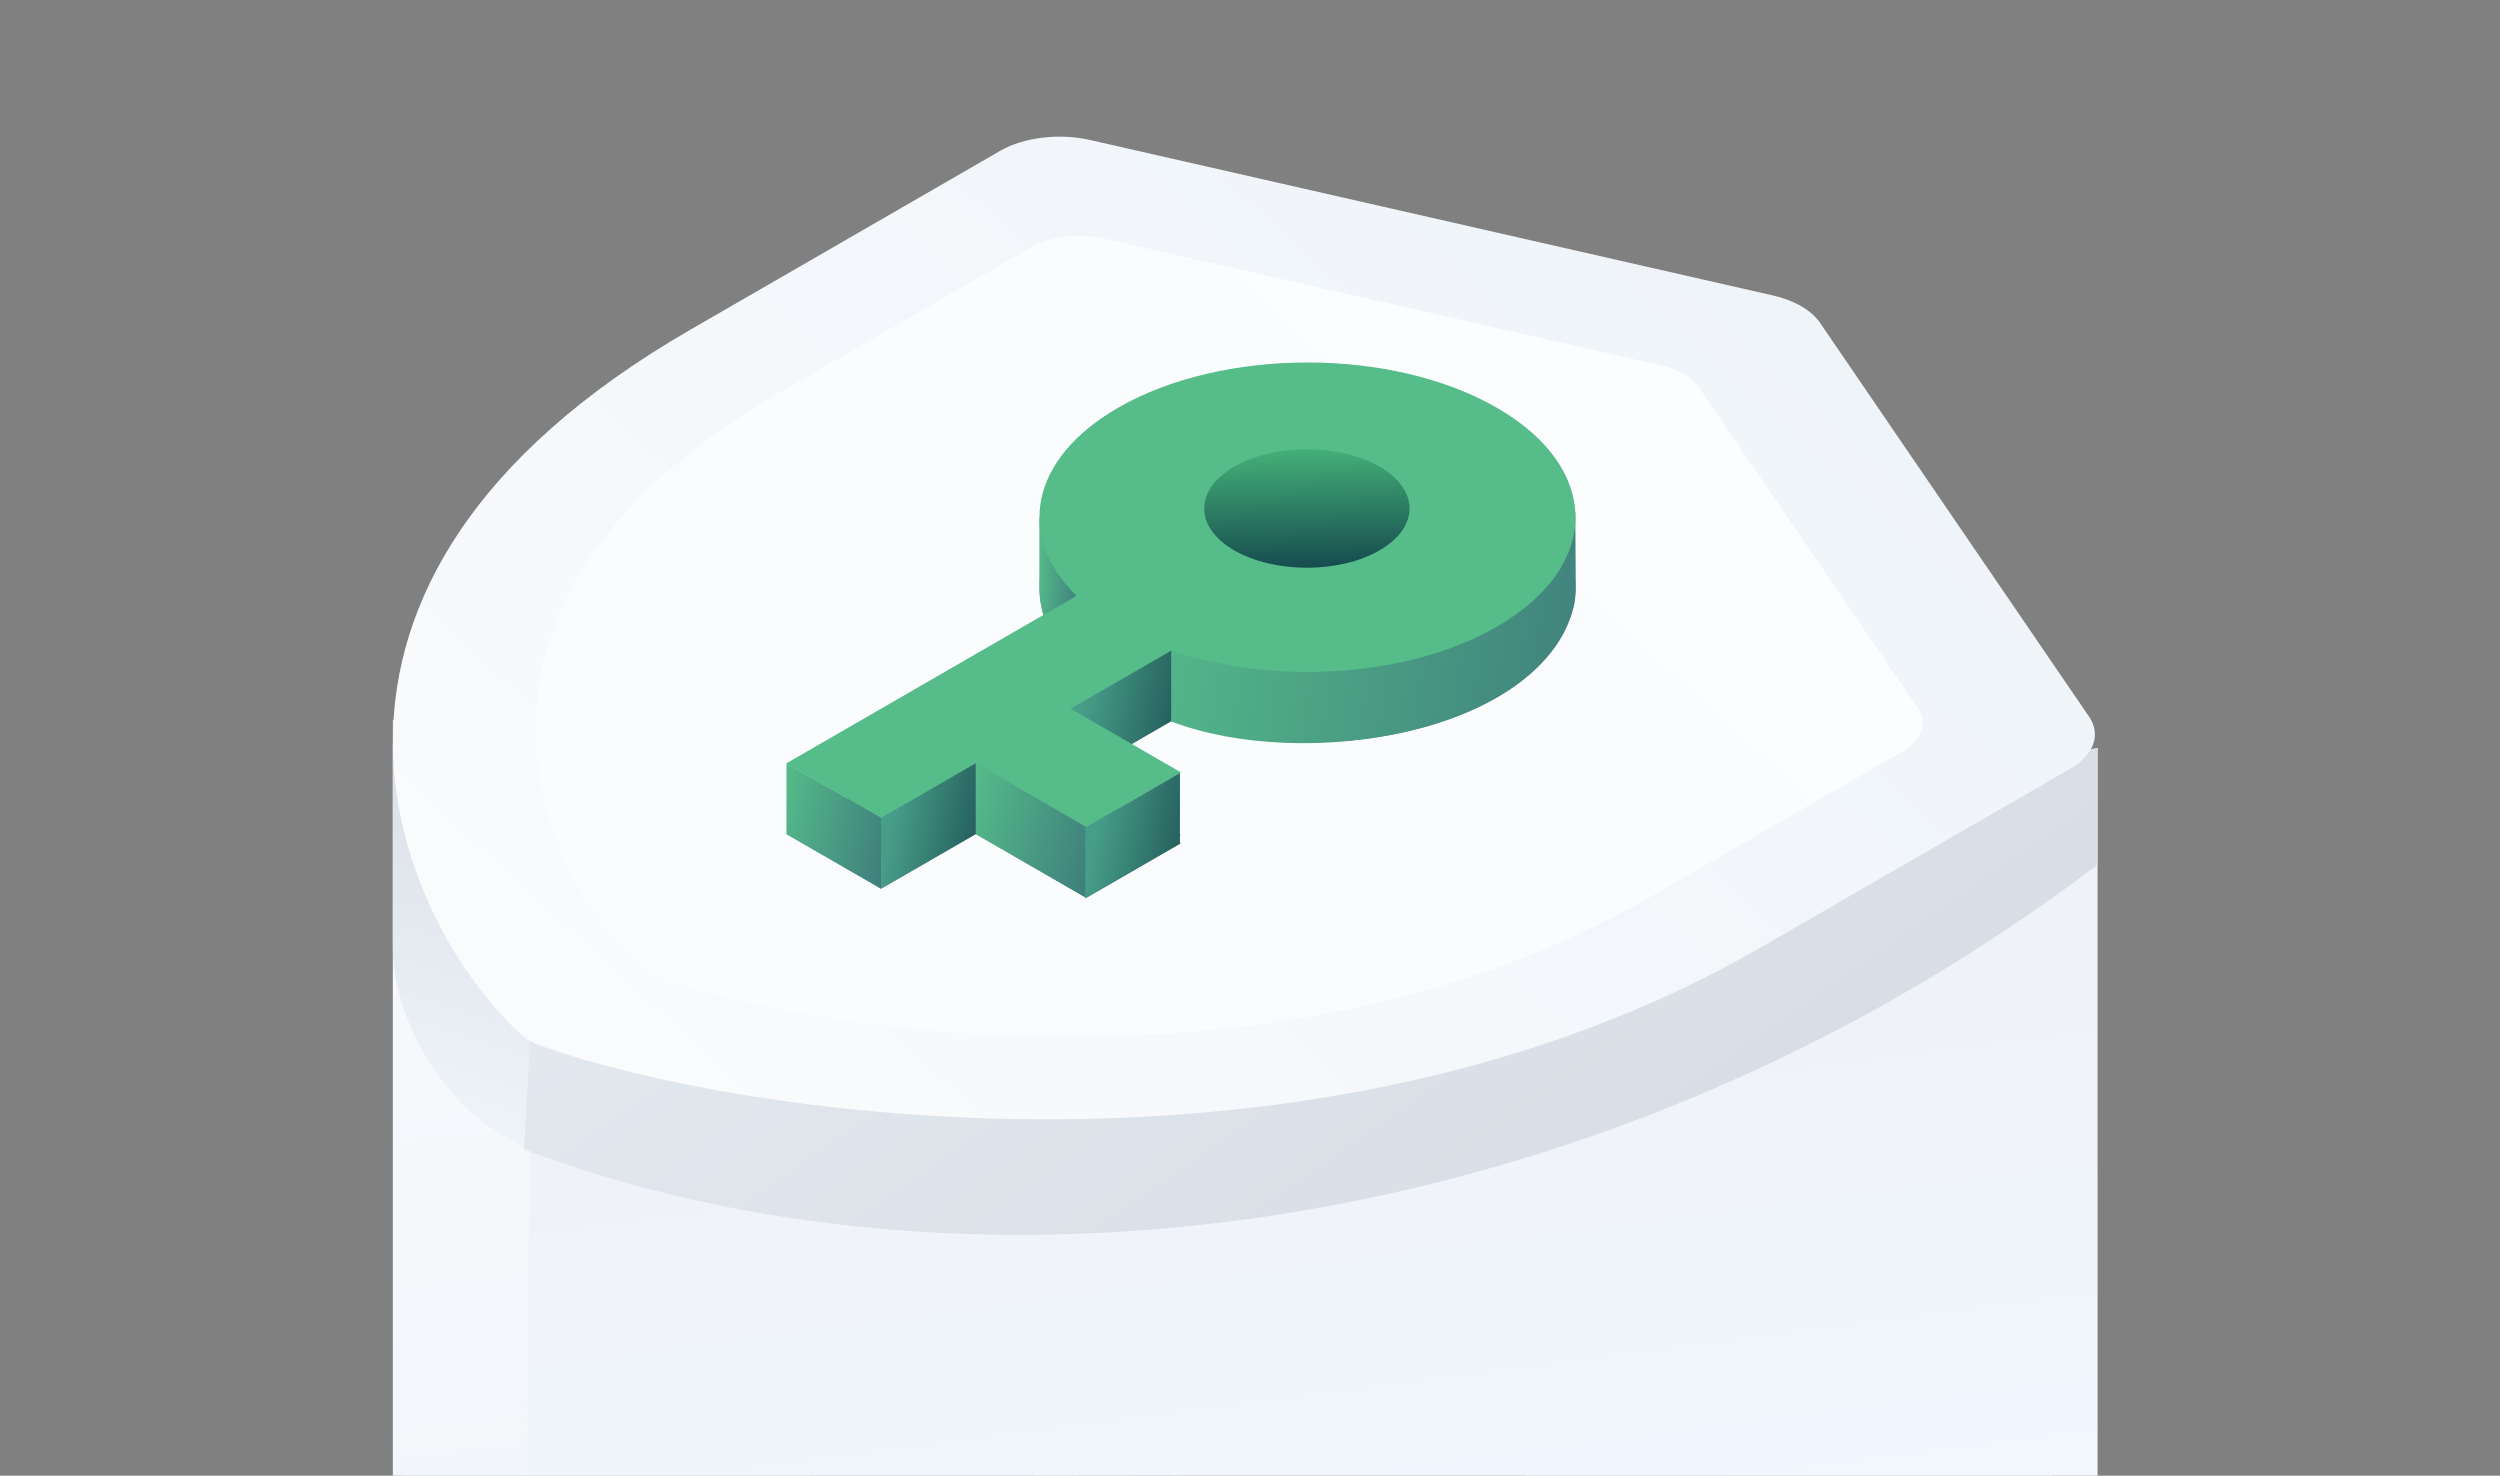 <svg width="288" height="170" viewBox="0 0 288 170" fill="none" xmlns="http://www.w3.org/2000/svg">
<rect x="0" y="0" width="288" height="170" fill="#808080" stroke="none"/>
<g clip-path="url(#clip0_5074_20382)">
<g clip-path="url(#clip1_5074_20382)">
<path fill-rule="evenodd" clip-rule="evenodd" d="M204.204 127.626C206.701 128.194 208.677 129.335 209.661 130.776L240.655 176.151C242.07 178.222 241.225 180.579 238.497 182.154L202.825 202.749C151.665 232.287 85.102 222.191 62.444 214.12C61.93 213.937 61.462 213.726 61.042 213.488C60.589 213.231 60.19 212.942 59.848 212.622C45.87 199.54 28.383 161.11 79.543 131.572L115.215 110.977C117.943 109.402 122.025 108.914 125.613 109.732L204.204 127.626ZM135.138 176.583C146.281 180.383 160.874 179.519 170.448 173.991C181.796 167.439 181.796 156.817 170.448 150.265C159.1 143.714 140.702 143.714 129.354 150.265C119.78 155.793 118.284 164.218 124.865 170.652L93.397 188.819L103.67 194.751L113.944 188.819L125.93 195.739L136.203 189.808L124.217 182.888L135.138 176.583Z" fill="#D0D7DE"/>
<path d="M45.253 85.77L61.407 90.662L60.576 213.205C51.636 205.818 45.253 193.005 45.253 182.445L45.253 85.77Z" fill="url(#paint0_linear_5074_20382)"/>
<path d="M45.253 82.886L61.738 90.852L60.888 132.597L57.212 130.348C50.55 126.271 45.253 116.911 45.253 109.215L45.253 82.886Z" fill="url(#paint1_linear_5074_20382)"/>
<rect width="36.331" height="89.491" transform="matrix(0.866 -0.5 2.20305e-08 1 93.442 95.231)" fill="url(#paint2_linear_5074_20382)"/>
<rect width="12.011" height="89.491" transform="matrix(0.866 0.5 -2.20305e-08 1 124.792 77.066)" fill="url(#paint3_linear_5074_20382)"/>
<rect width="12.011" height="89.618" transform="matrix(0.866 0.5 -2.20305e-08 1 124.792 76.938)" fill="url(#paint4_linear_5074_20382)" fill-opacity="0.91"/>
<rect width="13.913" height="89.491" transform="matrix(0.866 0.5 -2.20305e-08 1 124.262 89.263)" fill="url(#paint5_linear_5074_20382)"/>
<path d="M61.067 119.85L241.641 86.17L241.641 180.337C182.754 224.978 110.33 232.103 60.362 213.121L61.067 119.85Z" fill="url(#paint6_linear_5074_20382)"/>
<path d="M61.067 119.85L241.641 86.17L241.641 99.611C182.754 144.252 110.33 151.377 60.362 132.395L61.067 119.85Z" fill="url(#paint7_linear_5074_20382)"/>
<path fill-rule="evenodd" clip-rule="evenodd" d="M204.204 34.028C206.701 34.596 208.677 35.737 209.661 37.179L240.655 82.553C242.07 84.625 241.225 86.982 238.497 88.556L202.825 109.152C151.665 138.689 85.102 128.593 62.444 120.523C61.93 120.34 61.462 120.129 61.042 119.89C60.589 119.633 60.19 119.344 59.848 119.024C45.87 105.942 28.383 67.512 79.543 37.975L115.215 17.38C117.943 15.805 122.025 15.317 125.613 16.134L204.204 34.028ZM135.138 82.985C146.281 86.785 160.874 85.921 170.448 80.393C181.796 73.842 181.796 63.219 170.448 56.668C159.1 50.116 140.702 50.116 129.354 56.668C119.78 62.195 118.284 70.62 124.865 77.054L93.397 95.222L103.67 101.153L113.944 95.222L125.93 102.142L136.203 96.21L124.217 89.29L135.138 82.985Z" fill="url(#paint8_linear_5074_20382)"/>
<path fill-rule="evenodd" clip-rule="evenodd" d="M191.267 42.08C193.302 42.543 194.913 43.473 195.715 44.648L220.977 81.631C222.13 83.32 221.442 85.241 219.218 86.525L190.143 103.311C148.444 127.387 94.19 119.157 75.722 112.579C75.303 112.43 74.922 112.258 74.58 112.064C74.21 111.854 73.885 111.619 73.606 111.358C62.213 100.695 47.96 69.372 89.659 45.297L118.734 28.51C120.958 27.227 124.285 26.829 127.21 27.495L191.267 42.08ZM134.973 81.984C144.056 85.081 155.95 84.376 163.753 79.871C173.003 74.531 173.003 65.873 163.753 60.533C154.504 55.193 139.508 55.193 130.259 60.533C122.455 65.038 121.235 71.905 126.6 77.149L100.951 91.957L109.325 96.792L117.698 91.957L127.468 97.598L135.841 92.763L126.072 87.123L134.973 81.984Z" fill="url(#paint9_linear_5074_20382)"/>
<ellipse cx="149.826" cy="68.511" rx="29.113" ry="16.738" fill="url(#paint10_linear_5074_20382)"/>
<path d="M172.449 80.316C162.277 86.189 146.773 87.107 134.934 83.07L123.331 89.769L136.065 97.121L125.15 103.423L112.416 96.071L101.5 102.373L90.585 96.071L124.019 76.768C117.026 69.933 118.616 60.981 128.788 55.109C140.845 48.148 160.393 48.148 172.449 55.109C184.506 62.07 184.506 73.355 172.449 80.316Z" fill="#79879C"/>
<path d="M134.917 74.951L181.477 59.002L181.528 67.42C181.533 68.282 181.485 69.111 181.3 69.837C177.538 84.643 150.106 88.937 134.917 83.106L134.917 74.951Z" fill="url(#paint11_linear_5074_20382)"/>
<path d="M123.37 81.592L134.917 74.925L134.917 83.08L123.37 89.747L123.37 81.592Z" fill="url(#paint12_linear_5074_20382)"/>
<path d="M119.732 59.636L124.034 68.628L124.034 76.783C120.73 73.104 119.849 71.11 119.732 67.746L119.732 59.636Z" fill="url(#paint13_linear_5074_20382)"/>
<path d="M172.449 72.188C162.277 78.061 146.773 78.979 134.934 74.942L123.331 81.641L136.065 88.993L125.15 95.295L112.416 87.943L101.5 94.245L90.585 87.943L124.019 68.64C117.026 61.805 118.616 52.853 128.788 46.98C140.845 40.019 160.393 40.019 172.449 46.98C184.506 53.941 184.506 65.227 172.449 72.188Z" fill="#55BC8A"/>
<path d="M90.598 87.934L101.497 94.227L101.497 102.382L90.598 96.089L90.598 87.934Z" fill="url(#paint14_linear_5074_20382)"/>
<path d="M112.396 87.934L125.122 95.281L125.122 103.436L112.396 96.089L112.396 87.934Z" fill="url(#paint15_linear_5074_20382)"/>
<path d="M101.497 94.227L112.396 87.934L112.396 96.09L101.497 102.382L101.497 94.227Z" fill="url(#paint16_linear_5074_20382)"/>
<path d="M125.03 95.339L135.929 89.047L135.929 97.202L125.03 103.495L125.03 95.339Z" fill="url(#paint17_linear_5074_20382)"/>
<circle cx="9.655" cy="9.655" r="9.655" transform="matrix(0.866 0.5 -0.866 0.5 150.553 48.923)" fill="url(#paint18_linear_5074_20382)"/>
</g>
</g>
<defs>
<linearGradient id="paint0_linear_5074_20382" x1="43.942" y1="81.567" x2="57.437" y2="213.815" gradientUnits="userSpaceOnUse">
<stop stop-color="#F9FBFD"/>
<stop offset="1" stop-color="#EFF4F9"/>
</linearGradient>
<linearGradient id="paint1_linear_5074_20382" x1="43.916" y1="80.909" x2="29.523" y2="122.688" gradientUnits="userSpaceOnUse">
<stop stop-color="#D8DEE5"/>
<stop offset="1" stop-color="#EFF4F9"/>
</linearGradient>
<linearGradient id="paint2_linear_5074_20382" x1="18.165" y1="-12.501" x2="-0.252" y2="24.333" gradientUnits="userSpaceOnUse">
<stop stop-color="#EFF4F9"/>
<stop offset="1" stop-color="#ABB4BE"/>
</linearGradient>
<linearGradient id="paint3_linear_5074_20382" x1="6.006" y1="-0.007" x2="37.787" y2="63.556" gradientUnits="userSpaceOnUse">
<stop stop-color="#D8DEE5"/>
<stop offset="0.181" stop-color="#ABB4BE"/>
</linearGradient>
<linearGradient id="paint4_linear_5074_20382" x1="4.104" y1="0.725" x2="36.727" y2="63.627" gradientUnits="userSpaceOnUse">
<stop offset="0.019" stop-color="#B5BEC7"/>
<stop offset="0.181" stop-color="#79879C"/>
</linearGradient>
<linearGradient id="paint5_linear_5074_20382" x1="6.956" y1="-0.007" x2="19.064" y2="28.042" gradientUnits="userSpaceOnUse">
<stop stop-color="#D8DEE5"/>
<stop offset="0.181" stop-color="#B3BBC5"/>
</linearGradient>
<linearGradient id="paint6_linear_5074_20382" x1="73.721" y1="117.599" x2="85.463" y2="207.702" gradientUnits="userSpaceOnUse">
<stop stop-color="#EFF2F7"/>
<stop offset="1" stop-color="#F1F8FF"/>
</linearGradient>
<linearGradient id="paint7_linear_5074_20382" x1="63.644" y1="108.167" x2="116.798" y2="184.325" gradientUnits="userSpaceOnUse">
<stop stop-color="#E3E9EF"/>
<stop offset="1" stop-color="#D8DEE5"/>
</linearGradient>
<linearGradient id="paint8_linear_5074_20382" x1="207.5" y1="35.276" x2="39.261" y2="220.189" gradientUnits="userSpaceOnUse">
<stop stop-color="#EFF4F9"/>
<stop offset="1" stop-color="white"/>
</linearGradient>
<linearGradient id="paint9_linear_5074_20382" x1="193.953" y1="43.097" x2="56.826" y2="193.815" gradientUnits="userSpaceOnUse">
<stop stop-color="white" stop-opacity="0.83"/>
<stop offset="1" stop-color="white" stop-opacity="0"/>
</linearGradient>
<linearGradient id="paint10_linear_5074_20382" x1="149.826" y1="51.773" x2="151.404" y2="85.249" gradientUnits="userSpaceOnUse">
<stop stop-color="#EFF4F9"/>
<stop offset="1" stop-color="#ABB4BE"/>
</linearGradient>
<linearGradient id="paint11_linear_5074_20382" x1="134.917" y1="32.121" x2="200.804" y2="42.018" gradientUnits="userSpaceOnUse">
<stop stop-color="#55BC8A"/>
<stop offset="1" stop-color="#3B747A"/>
</linearGradient>
<linearGradient id="paint12_linear_5074_20382" x1="123.37" y1="83.012" x2="138.058" y2="85.87" gradientUnits="userSpaceOnUse">
<stop offset="0.065" stop-color="#479E88"/>
<stop offset="1" stop-color="#1A4B50"/>
</linearGradient>
<linearGradient id="paint13_linear_5074_20382" x1="119.732" y1="59.636" x2="125.591" y2="59.902" gradientUnits="userSpaceOnUse">
<stop stop-color="#55BC8A"/>
<stop offset="1" stop-color="#3B747A"/>
</linearGradient>
<linearGradient id="paint14_linear_5074_20382" x1="90.598" y1="87.934" x2="106.191" y2="91.5" gradientUnits="userSpaceOnUse">
<stop stop-color="#55BC8A"/>
<stop offset="1" stop-color="#3B747A"/>
</linearGradient>
<linearGradient id="paint15_linear_5074_20382" x1="112.396" y1="87.934" x2="130.628" y2="92.912" gradientUnits="userSpaceOnUse">
<stop stop-color="#55BC8A"/>
<stop offset="1" stop-color="#3B747A"/>
</linearGradient>
<linearGradient id="paint16_linear_5074_20382" x1="101.497" y1="95.647" x2="115.5" y2="98.235" gradientUnits="userSpaceOnUse">
<stop offset="0.065" stop-color="#479E88"/>
<stop offset="1" stop-color="#1A4B50"/>
</linearGradient>
<linearGradient id="paint17_linear_5074_20382" x1="125.03" y1="96.759" x2="139.032" y2="99.347" gradientUnits="userSpaceOnUse">
<stop offset="0.065" stop-color="#479E88"/>
<stop offset="1" stop-color="#1A4B50"/>
</linearGradient>
<linearGradient id="paint18_linear_5074_20382" x1="3.036" y1="2.383" x2="43.635" y2="39.332" gradientUnits="userSpaceOnUse">
<stop stop-color="#44B078"/>
<stop offset="0.371" stop-color="#14474D"/>
<stop offset="1" stop-color="#0B3337"/>
</linearGradient>
<clipPath id="clip0_5074_20382">
<rect width="248" height="248" fill="white" transform="translate(20 -19)"/>
</clipPath>
<clipPath id="clip1_5074_20382">
<rect width="205.622" height="248.328" fill="white" transform="translate(41.189 -5.831)"/>
</clipPath>
</defs>
</svg>
